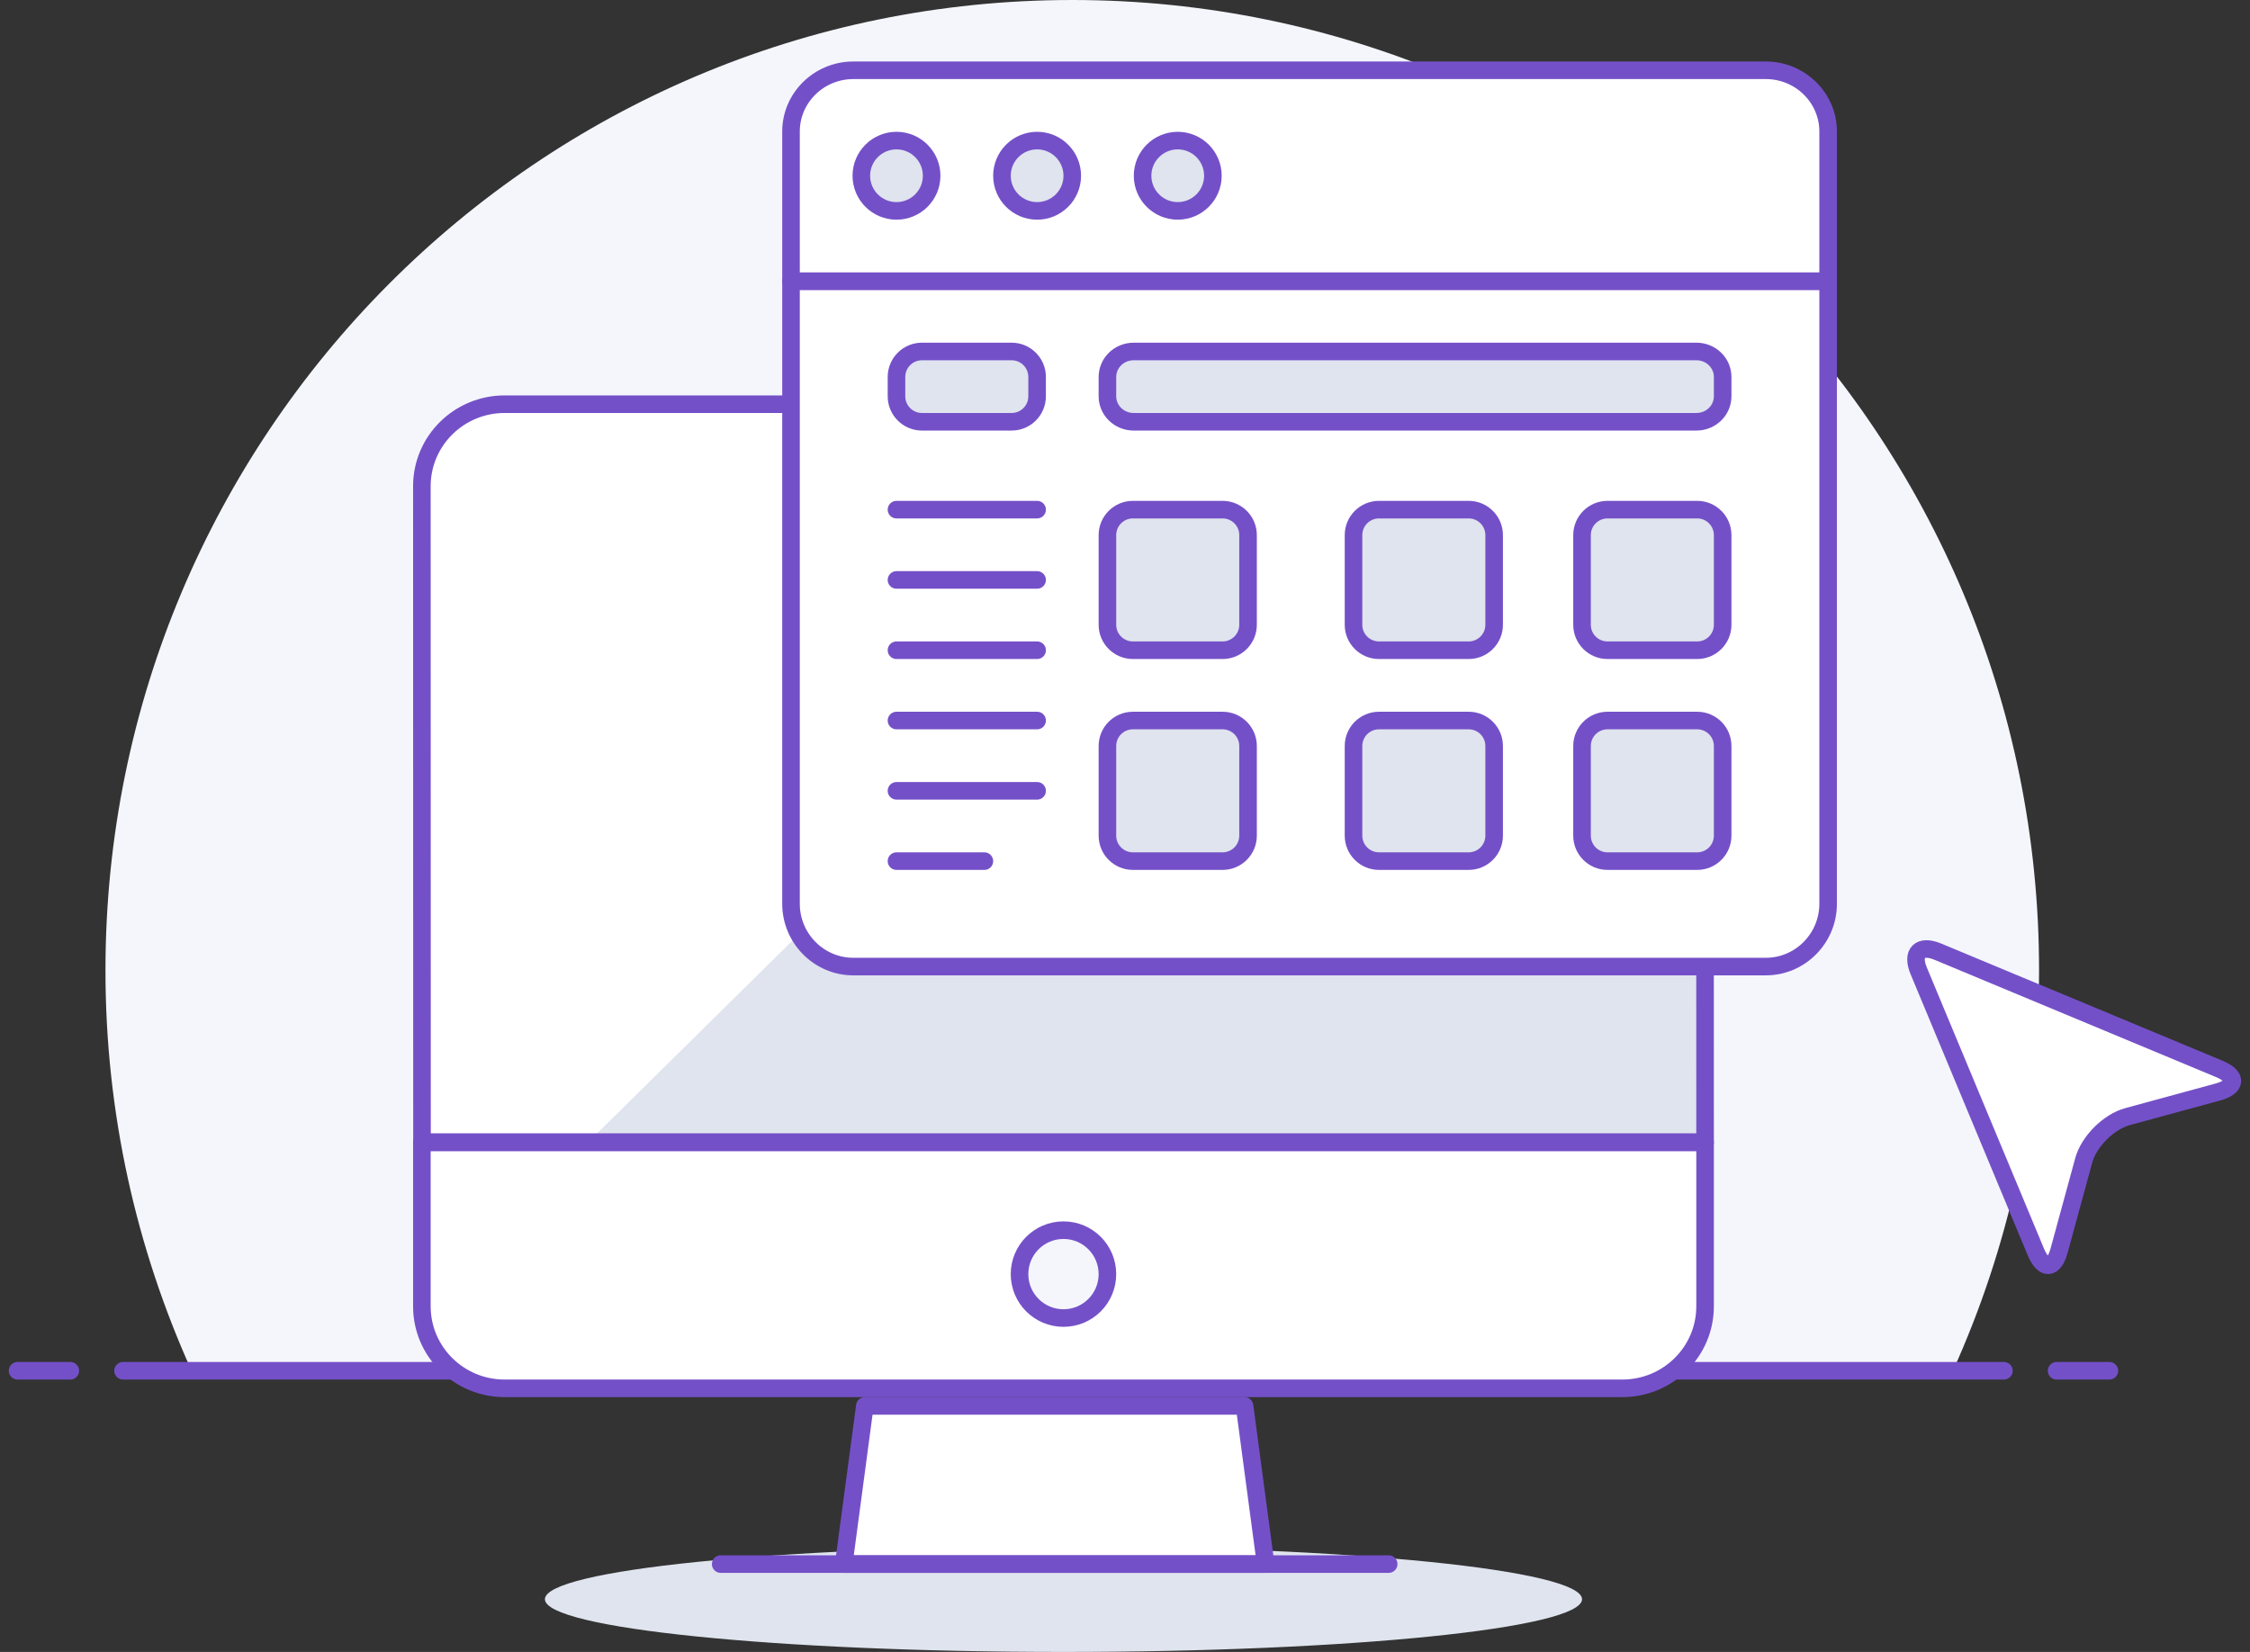<?xml version="1.0" encoding="UTF-8"?>
<svg width="128px" height="94px" viewBox="0 0 128 94" version="1.1" xmlns="http://www.w3.org/2000/svg" xmlns:xlink="http://www.w3.org/1999/xlink">
    <rect x="0" y="0" width="128" height="94" fill="#333333" stroke="none"/>
    <!-- Generator: Sketch 52.6 (67491) - http://www.bohemiancoding.com/sketch -->
    <title>Illustration</title>
    <desc>Created with Sketch.</desc>
    <g id="15--Landing-page" stroke="none" stroke-width="1" fill="none" fill-rule="evenodd">
        <g id="1---Landing-page" transform="translate(-456, -5294)">
            <g id="Discover" transform="translate(372, 5110)">
                <g id="Illustration" transform="translate(85, 184)">
                    <g id="stamp-document">
                        <path d="M115,55.221 C115,24.724 90.375,0 60,0 C29.625,0 5,24.724 5,55.221 C5,63.347 6.763,71.055 9.9,78 L110.1,78 C113.237,71.055 115,63.347 115,55.221" id="Fill-1" fill="#F4F6FC"></path>
                        <path d="M0,78 L3,78" id="Stroke-5" stroke="#7450C8" stroke-linecap="round" stroke-linejoin="round"></path>
                        <path d="M116,78 L119,78" id="Stroke-7" stroke="#7450C8" stroke-linecap="round" stroke-linejoin="round"></path>
                        <path d="M6,78 L113,78" id="Stroke-3" stroke="#7450C8" stroke-linecap="round" stroke-linejoin="round"></path>
                    </g>
                    <g id="Group" transform="translate(23, 23)">
                        <path d="M66,68 C66,69.657 52.791,71 36.5,71 C20.207,71 7,69.657 7,68 C7,66.343 20.207,65 36.5,65 C52.791,65 66,66.343 66,68" id="Fill-9" fill="#DFE4EE"></path>
                        <path d="M73,42 L72.993,4.665 C72.993,2.089 70.884,0 68.283,0 L4.708,0 C2.108,0 0,2.089 0,4.665 L0.007,42 L73,42 Z" id="Fill-11" fill="#DFE4EE"></path>
                        <path d="M9.455,42 L52,0 L4.726,0 C2.116,0 0,2.089 0,4.665 L0.008,42 L9.455,42 Z" id="Fill-13" fill="#FFFFFF"></path>
                        <path d="M73,42 L73,51.333 C73,53.911 70.892,56 68.288,56 L4.708,56 C2.108,56 0,53.911 0,51.333 L0,42 L73,42 Z" id="Fill-15" fill="#FFFFFF"></path>
                        <path d="M73,42 L73,51.333 C73,53.911 70.892,56 68.288,56 L4.708,56 C2.108,56 0,53.911 0,51.333 L0,42 L73,42 Z" id="Stroke-17" stroke="#7450C8" stroke-linecap="round" stroke-linejoin="round"></path>
                        <path d="M39,49.5 C39,50.881 37.883,52 36.5,52 C35.119,52 34,50.881 34,49.5 C34,48.121 35.119,47 36.5,47 C37.883,47 39,48.121 39,49.5" id="Fill-19" fill="#F4F6FC"></path>
                        <path d="M39,49.5 C39,50.881 37.883,52 36.5,52 C35.119,52 34,50.881 34,49.5 C34,48.121 35.119,47 36.5,47 C37.883,47 39,48.121 39,49.5 Z" id="Stroke-21" stroke="#7450C8" stroke-linecap="round" stroke-linejoin="round"></path>
                        <polygon id="Fill-23" fill="#FFFFFF" points="48 66 24 66 25.2 57 46.8 57"></polygon>
                        <polygon id="Stroke-25" stroke="#7450C8" stroke-linecap="round" stroke-linejoin="round" points="48 66 24 66 25.2 57 46.8 57"></polygon>
                        <path d="M17,66 L55,66" id="Stroke-27" stroke="#7450C8" stroke-linecap="round" stroke-linejoin="round"></path>
                        <path d="M73,42 L72.993,4.665 C72.993,2.089 70.884,0 68.283,0 L4.708,0 C2.108,0 0,2.089 0,4.665 L0.007,42 L73,42 Z" id="Stroke-29" stroke="#7450C8" stroke-linecap="round" stroke-linejoin="round"></path>
                    </g>
                    <g id="Group" transform="translate(44, 4)">
                        <path d="M55.462,51 L3.538,51 C1.592,51 0,49.394 0,47.43 L0,12 L59,12 L59,47.43 C59,49.394 57.408,51 55.462,51" id="Fill-27" fill="#FFFFFF"></path>
                        <path d="M55.462,51 L3.538,51 C1.592,51 0,49.394 0,47.43 L0,12 L59,12 L59,47.43 C59,49.394 57.408,51 55.462,51 Z" id="Stroke-29" stroke="#7450C8" stroke-linecap="round" stroke-linejoin="round"></path>
                        <path d="M59,12 L0,12 L0,3.478 C0,1.565 1.592,0 3.538,0 L55.462,0 C57.408,0 59,1.565 59,3.478 L59,12 Z" id="Fill-31" fill="#FFFFFF"></path>
                        <path d="M59,12 L0,12 L0,3.478 C0,1.565 1.592,0 3.538,0 L55.462,0 C57.408,0 59,1.565 59,3.478 L59,12 Z" id="Stroke-33" stroke="#7450C8" stroke-linecap="round" stroke-linejoin="round"></path>
                        <path d="M8,6 C8,7.104 7.104,8 6,8 C4.896,8 4,7.104 4,6 C4,4.896 4.896,4 6,4 C7.104,4 8,4.896 8,6" id="Fill-35" fill="#DFE4EE"></path>
                        <path d="M8,6 C8,7.104 7.104,8 6,8 C4.896,8 4,7.104 4,6 C4,4.896 4.896,4 6,4 C7.104,4 8,4.896 8,6 Z" id="Stroke-37" stroke="#7450C8" stroke-linecap="round" stroke-linejoin="round"></path>
                        <path d="M16,6 C16,7.104 15.104,8 14,8 C12.896,8 12,7.104 12,6 C12,4.896 12.896,4 14,4 C15.104,4 16,4.896 16,6" id="Fill-39" fill="#DFE4EE"></path>
                        <path d="M16,6 C16,7.104 15.104,8 14,8 C12.896,8 12,7.104 12,6 C12,4.896 12.896,4 14,4 C15.104,4 16,4.896 16,6 Z" id="Stroke-41" stroke="#7450C8" stroke-linecap="round" stroke-linejoin="round"></path>
                        <path d="M24,6 C24,7.104 23.104,8 22,8 C20.896,8 20,7.104 20,6 C20,4.896 20.896,4 22,4 C23.104,4 24,4.896 24,6" id="Fill-43" fill="#DFE4EE"></path>
                        <path d="M24,6 C24,7.104 23.104,8 22,8 C20.896,8 20,7.104 20,6 C20,4.896 20.896,4 22,4 C23.104,4 24,4.896 24,6 Z" id="Stroke-45" stroke="#7450C8" stroke-linecap="round" stroke-linejoin="round"></path>
                        <path d="M24.551,33 L19.449,33 C18.649,33 18,32.351 18,31.551 L18,26.449 C18,25.649 18.649,25 19.449,25 L24.551,25 C25.351,25 26,25.649 26,26.449 L26,31.551 C26,32.351 25.351,33 24.551,33" id="Fill-47" fill="#DFE4EE"></path>
                        <path d="M24.551,33 L19.449,33 C18.649,33 18,32.351 18,31.551 L18,26.449 C18,25.649 18.649,25 19.449,25 L24.551,25 C25.351,25 26,25.649 26,26.449 L26,31.551 C26,32.351 25.351,33 24.551,33 Z" id="Stroke-49" stroke="#7450C8" stroke-linecap="round" stroke-linejoin="round"></path>
                        <path d="M38.551,33 L33.449,33 C32.649,33 32,32.351 32,31.551 L32,26.449 C32,25.649 32.649,25 33.449,25 L38.551,25 C39.351,25 40,25.649 40,26.449 L40,31.551 C40,32.351 39.351,33 38.551,33" id="Fill-51" fill="#DFE4EE"></path>
                        <path d="M38.551,33 L33.449,33 C32.649,33 32,32.351 32,31.551 L32,26.449 C32,25.649 32.649,25 33.449,25 L38.551,25 C39.351,25 40,25.649 40,26.449 L40,31.551 C40,32.351 39.351,33 38.551,33 Z" id="Stroke-53" stroke="#7450C8" stroke-linecap="round" stroke-linejoin="round"></path>
                        <path d="M51.551,33 L46.449,33 C45.649,33 45,32.351 45,31.551 L45,26.449 C45,25.649 45.649,25 46.449,25 L51.551,25 C52.352,25 53,25.649 53,26.449 L53,31.551 C53,32.351 52.352,33 51.551,33" id="Fill-55" fill="#DFE4EE"></path>
                        <path d="M51.551,33 L46.449,33 C45.649,33 45,32.351 45,31.551 L45,26.449 C45,25.649 45.649,25 46.449,25 L51.551,25 C52.352,25 53,25.649 53,26.449 L53,31.551 C53,32.351 52.352,33 51.551,33 Z" id="Stroke-57" stroke="#7450C8" stroke-linecap="round" stroke-linejoin="round"></path>
                        <path d="M24.551,45 L19.449,45 C18.649,45 18,44.351 18,43.551 L18,38.449 C18,37.649 18.649,37 19.449,37 L24.551,37 C25.351,37 26,37.649 26,38.449 L26,43.551 C26,44.351 25.351,45 24.551,45" id="Fill-59" fill="#DFE4EE"></path>
                        <path d="M24.551,45 L19.449,45 C18.649,45 18,44.351 18,43.551 L18,38.449 C18,37.649 18.649,37 19.449,37 L24.551,37 C25.351,37 26,37.649 26,38.449 L26,43.551 C26,44.351 25.351,45 24.551,45 Z" id="Stroke-61" stroke="#7450C8" stroke-linecap="round" stroke-linejoin="round"></path>
                        <path d="M38.551,45 L33.449,45 C32.649,45 32,44.351 32,43.551 L32,38.449 C32,37.649 32.649,37 33.449,37 L38.551,37 C39.351,37 40,37.649 40,38.449 L40,43.551 C40,44.351 39.351,45 38.551,45" id="Fill-63" fill="#DFE4EE"></path>
                        <path d="M38.551,45 L33.449,45 C32.649,45 32,44.351 32,43.551 L32,38.449 C32,37.649 32.649,37 33.449,37 L38.551,37 C39.351,37 40,37.649 40,38.449 L40,43.551 C40,44.351 39.351,45 38.551,45 Z" id="Stroke-65" stroke="#7450C8" stroke-linecap="round" stroke-linejoin="round"></path>
                        <path d="M51.551,45 L46.449,45 C45.649,45 45,44.351 45,43.551 L45,38.449 C45,37.649 45.649,37 46.449,37 L51.551,37 C52.352,37 53,37.649 53,38.449 L53,43.551 C53,44.351 52.352,45 51.551,45" id="Fill-67" fill="#DFE4EE"></path>
                        <path d="M51.551,45 L46.449,45 C45.649,45 45,44.351 45,43.551 L45,38.449 C45,37.649 45.649,37 46.449,37 L51.551,37 C52.352,37 53,37.649 53,38.449 L53,43.551 C53,44.351 52.352,45 51.551,45 Z" id="Stroke-69" stroke="#7450C8" stroke-linecap="round" stroke-linejoin="round"></path>
                        <path d="M12.551,20 L7.449,20 C6.649,20 6,19.351 6,18.551 L6,17.449 C6,16.649 6.649,16 7.449,16 L12.551,16 C13.351,16 14,16.649 14,17.449 L14,18.551 C14,19.351 13.351,20 12.551,20" id="Fill-71" fill="#DFE4EE"></path>
                        <path d="M12.551,20 L7.449,20 C6.649,20 6,19.351 6,18.551 L6,17.449 C6,16.649 6.649,16 7.449,16 L12.551,16 C13.351,16 14,16.649 14,17.449 L14,18.551 C14,19.351 13.351,20 12.551,20 Z" id="Stroke-73" stroke="#7450C8" stroke-linecap="round" stroke-linejoin="round"></path>
                        <path d="M51.508,20 L19.492,20 C18.668,20 18,19.351 18,18.551 L18,17.449 C18,16.649 18.668,16 19.492,16 L51.508,16 C52.333,16 53,16.649 53,17.449 L53,18.551 C53,19.351 52.333,20 51.508,20" id="Fill-75" fill="#DFE4EE"></path>
                        <path d="M51.508,20 L19.492,20 C18.668,20 18,19.351 18,18.551 L18,17.449 C18,16.649 18.668,16 19.492,16 L51.508,16 C52.333,16 53,16.649 53,17.449 L53,18.551 C53,19.351 52.333,20 51.508,20 Z" id="Stroke-77" stroke="#7450C8" stroke-linejoin="round"></path>
                        <path d="M6,25 L14,25" id="Stroke-79" stroke="#7450C8" stroke-linecap="round" stroke-linejoin="round"></path>
                        <path d="M6,29 L14,29" id="Stroke-81" stroke="#7450C8" stroke-linecap="round" stroke-linejoin="round"></path>
                        <path d="M6,33 L14,33" id="Stroke-83" stroke="#7450C8" stroke-linecap="round" stroke-linejoin="round"></path>
                        <path d="M6,37 L14,37" id="Stroke-85" stroke="#7450C8" stroke-linecap="round" stroke-linejoin="round"></path>
                        <path d="M6,41 L14,41" id="Stroke-87" stroke="#7450C8" stroke-linecap="round" stroke-linejoin="round"></path>
                        <path d="M6,45 L11,45" id="Stroke-89" stroke="#7450C8" stroke-linecap="round" stroke-linejoin="round"></path>
                        <path d="M72.139,67.166 C71.845,68.244 71.253,68.282 70.822,67.251 L64.156,51.25 C63.725,50.218 64.219,49.726 65.25,50.156 L81.25,56.823 C82.283,57.253 82.244,57.844 81.164,58.14 L76.034,59.538 C74.956,59.832 73.832,60.956 73.539,62.035 L72.139,67.166 Z" id="Fill-91" fill="#FFFFFF"></path>
                        <path d="M72.139,67.166 C71.845,68.244 71.253,68.282 70.822,67.251 L64.156,51.25 C63.725,50.218 64.219,49.726 65.25,50.156 L81.25,56.823 C82.283,57.253 82.244,57.844 81.164,58.14 L76.034,59.538 C74.956,59.832 73.832,60.956 73.539,62.035 L72.139,67.166 Z" id="Stroke-93" stroke="#7450C8" stroke-linejoin="round"></path>
                    </g>
                </g>
            </g>
        </g>
    </g>
</svg>